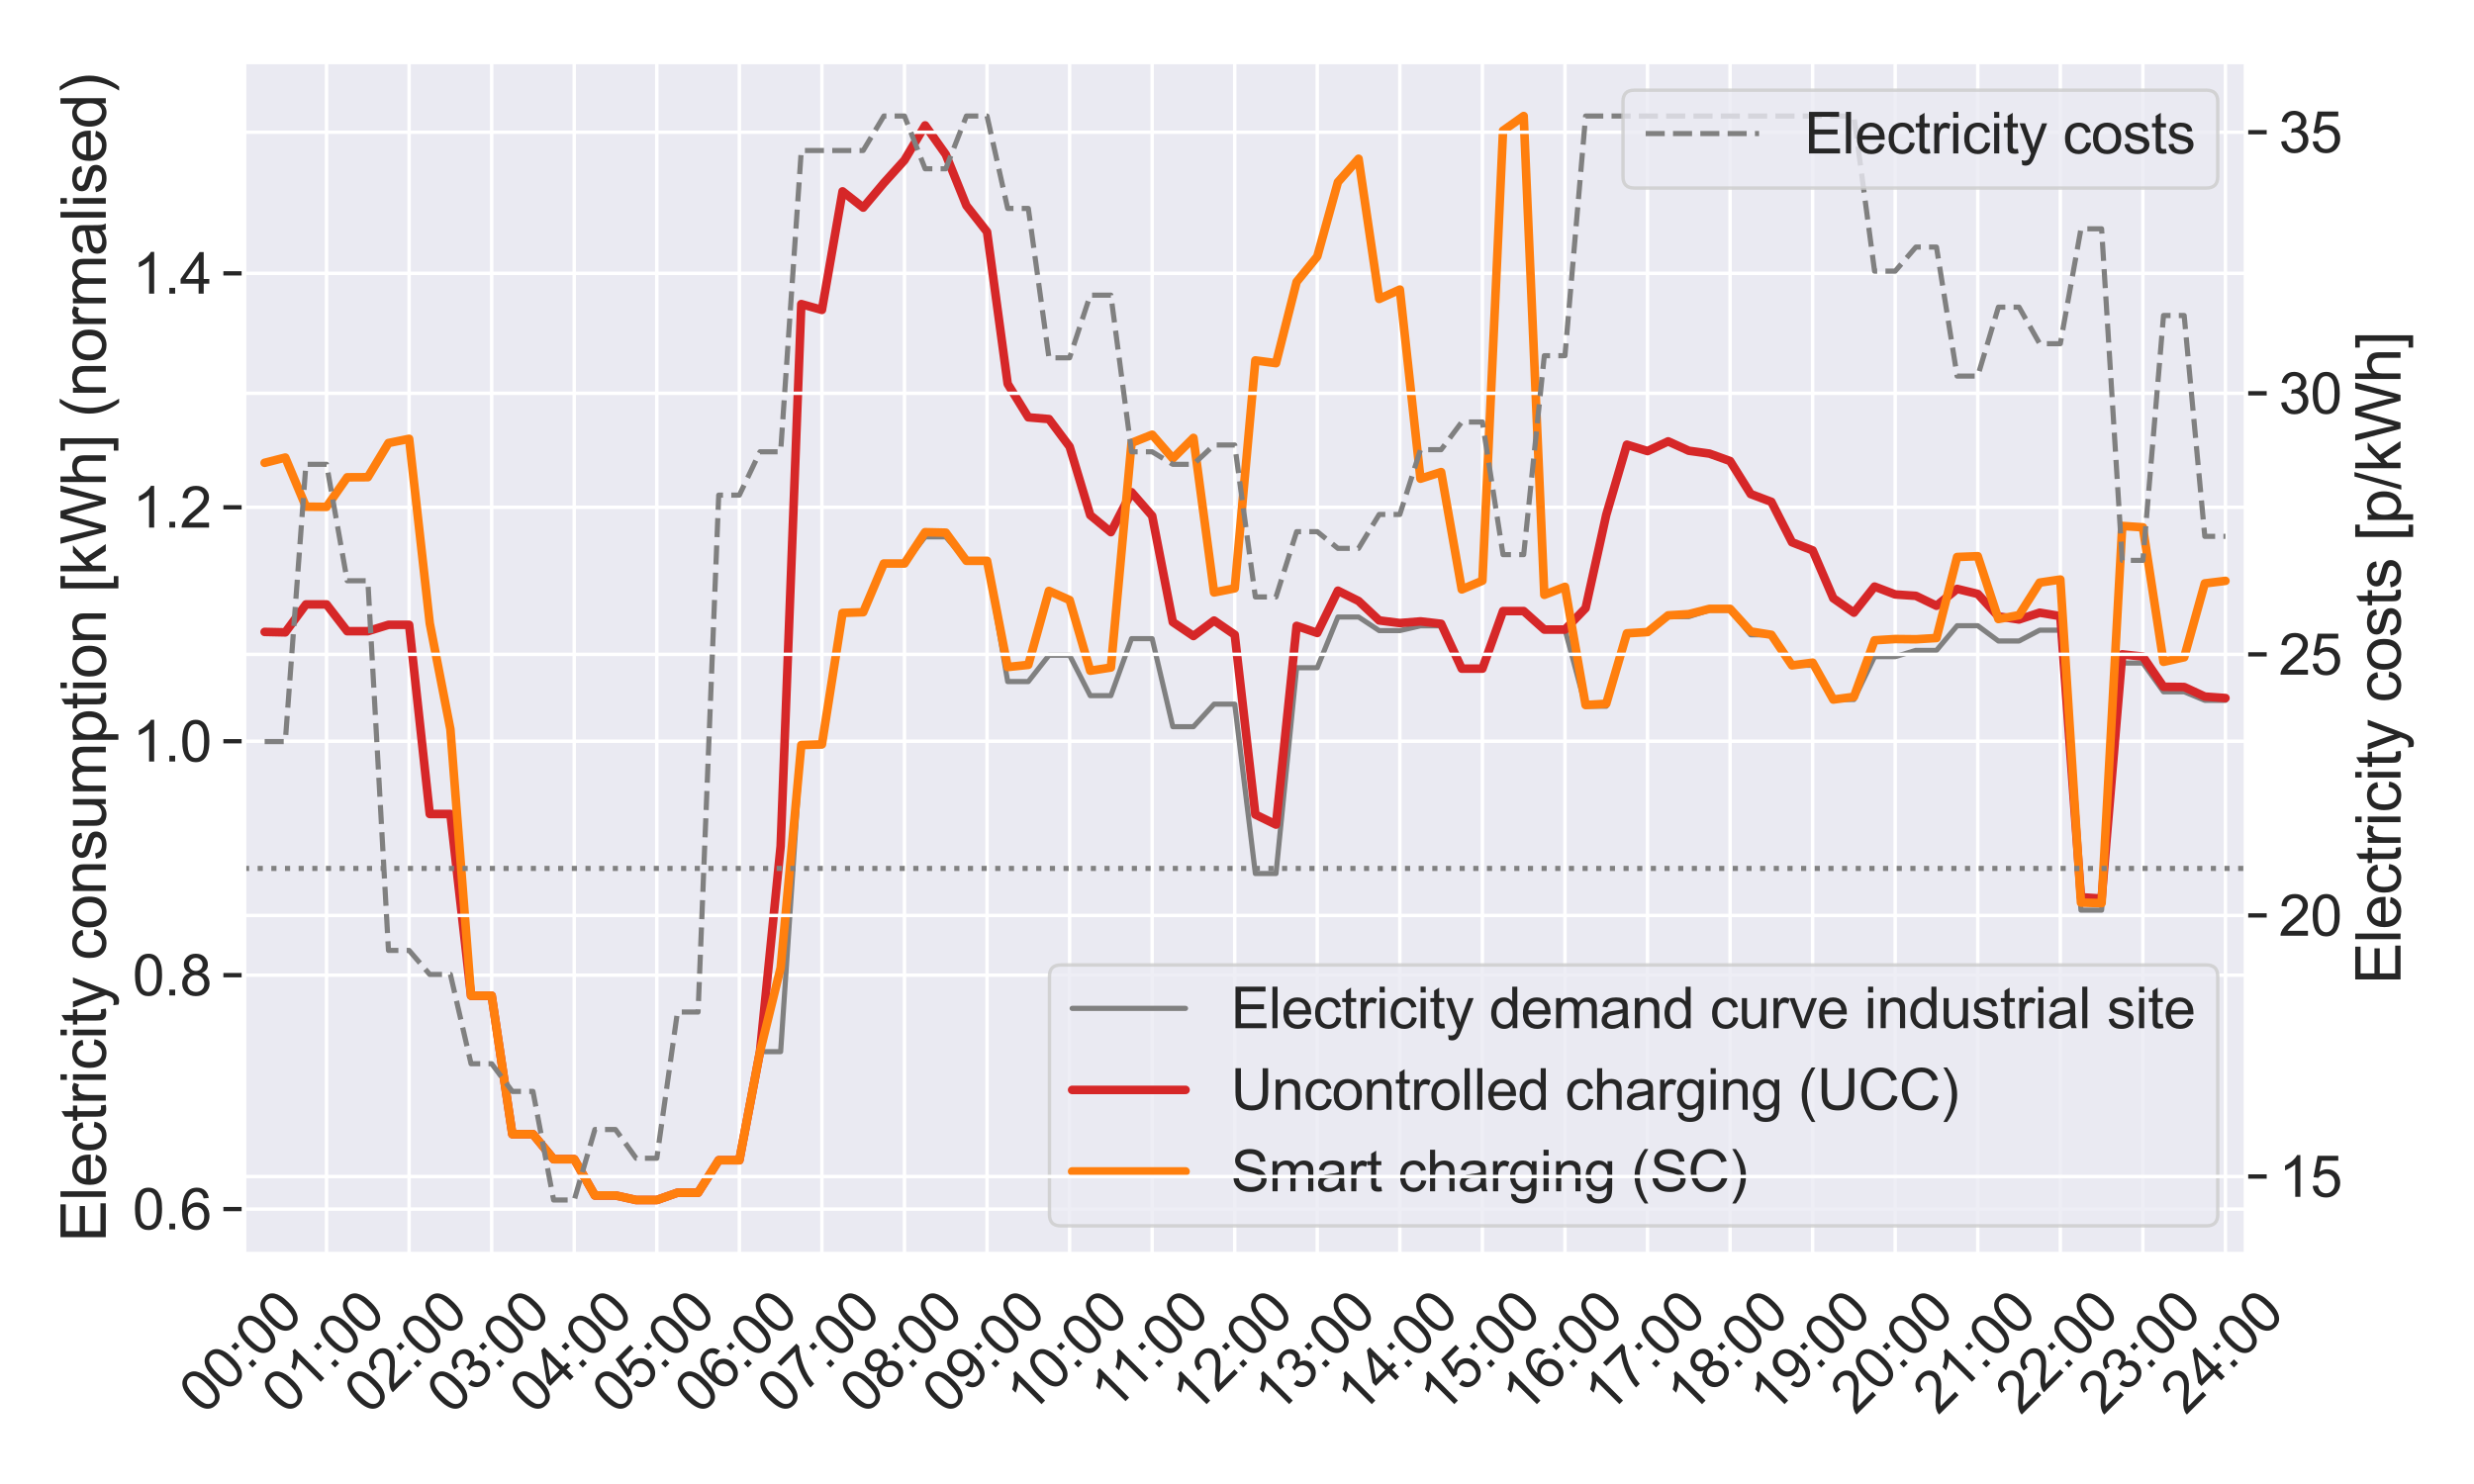 <?xml version="1.0" encoding="utf-8" standalone="no"?>
<!DOCTYPE svg PUBLIC "-//W3C//DTD SVG 1.1//EN"
  "http://www.w3.org/Graphics/SVG/1.1/DTD/svg11.dtd">
<svg xmlns:xlink="http://www.w3.org/1999/xlink" width="720pt" height="432pt" viewBox="0 0 720 432" xmlns="http://www.w3.org/2000/svg" version="1.1">
 <defs>
  <style type="text/css">*{stroke-linejoin: round; stroke-linecap: butt}</style>
 </defs>
 <g id="figure_1">
  <g id="patch_1">
   <path d="M 0 432 
L 720 432 
L 720 0 
L 0 0 
z
" style="fill: #ffffff"/>
  </g>
  <g id="axes_1">
   <g id="patch_2">
    <path d="M 71.01 365.107 
L 653.67 365.107 
L 653.67 18 
L 71.01 18 
z
" style="fill: #eaeaf2"/>
   </g>
   <g id="matplotlib.axis_1">
    <g id="xtick_1">
     <g id="line2d_1">
      <path d="M 71.01 365.107 
L 71.01 18 
" clip-path="url(#pfdeace8de6)" style="fill: none; stroke: #ffffff; stroke-linecap: round"/>
     </g>
     <g id="text_1">
      <!-- 00:00 -->
      <g style="fill: #262626" transform="translate(59.429 412.152) rotate(-45) scale(0.165 -0.165)">
       <defs>
        <path id="ArialMT-30" d="M 266 2259 
Q 266 3072 433 3567 
Q 600 4063 929 4331 
Q 1259 4600 1759 4600 
Q 2128 4600 2406 4451 
Q 2684 4303 2865 4023 
Q 3047 3744 3150 3342 
Q 3253 2941 3253 2259 
Q 3253 1453 3087 958 
Q 2922 463 2592 192 
Q 2263 -78 1759 -78 
Q 1097 -78 719 397 
Q 266 969 266 2259 
z
M 844 2259 
Q 844 1131 1108 757 
Q 1372 384 1759 384 
Q 2147 384 2411 759 
Q 2675 1134 2675 2259 
Q 2675 3391 2411 3762 
Q 2147 4134 1753 4134 
Q 1366 4134 1134 3806 
Q 844 3388 844 2259 
z
" transform="scale(0.016)"/>
        <path id="ArialMT-3a" d="M 578 2678 
L 578 3319 
L 1219 3319 
L 1219 2678 
L 578 2678 
z
M 578 0 
L 578 641 
L 1219 641 
L 1219 0 
L 578 0 
z
" transform="scale(0.016)"/>
       </defs>
       <use xlink:href="#ArialMT-30"/>
       <use xlink:href="#ArialMT-30" x="55.615"/>
       <use xlink:href="#ArialMT-3a" x="111.23"/>
       <use xlink:href="#ArialMT-30" x="139.014"/>
       <use xlink:href="#ArialMT-30" x="194.629"/>
      </g>
     </g>
    </g>
    <g id="xtick_2">
     <g id="line2d_2">
      <path d="M 95.037 365.107 
L 95.037 18 
" clip-path="url(#pfdeace8de6)" style="fill: none; stroke: #ffffff; stroke-linecap: round"/>
     </g>
     <g id="text_2">
      <!-- 01:00 -->
      <g style="fill: #262626" transform="translate(83.457 412.152) rotate(-45) scale(0.165 -0.165)">
       <defs>
        <path id="ArialMT-31" d="M 2384 0 
L 1822 0 
L 1822 3584 
Q 1619 3391 1289 3197 
Q 959 3003 697 2906 
L 697 3450 
Q 1169 3672 1522 3987 
Q 1875 4303 2022 4600 
L 2384 4600 
L 2384 0 
z
" transform="scale(0.016)"/>
       </defs>
       <use xlink:href="#ArialMT-30"/>
       <use xlink:href="#ArialMT-31" x="55.615"/>
       <use xlink:href="#ArialMT-3a" x="111.23"/>
       <use xlink:href="#ArialMT-30" x="139.014"/>
       <use xlink:href="#ArialMT-30" x="194.629"/>
      </g>
     </g>
    </g>
    <g id="xtick_3">
     <g id="line2d_3">
      <path d="M 119.064 365.107 
L 119.064 18 
" clip-path="url(#pfdeace8de6)" style="fill: none; stroke: #ffffff; stroke-linecap: round"/>
     </g>
     <g id="text_3">
      <!-- 02:00 -->
      <g style="fill: #262626" transform="translate(107.484 412.152) rotate(-45) scale(0.165 -0.165)">
       <defs>
        <path id="ArialMT-32" d="M 3222 541 
L 3222 0 
L 194 0 
Q 188 203 259 391 
Q 375 700 629 1000 
Q 884 1300 1366 1694 
Q 2113 2306 2375 2664 
Q 2638 3022 2638 3341 
Q 2638 3675 2398 3904 
Q 2159 4134 1775 4134 
Q 1369 4134 1125 3890 
Q 881 3647 878 3216 
L 300 3275 
Q 359 3922 746 4261 
Q 1134 4600 1788 4600 
Q 2447 4600 2831 4234 
Q 3216 3869 3216 3328 
Q 3216 3053 3103 2787 
Q 2991 2522 2730 2228 
Q 2469 1934 1863 1422 
Q 1356 997 1212 845 
Q 1069 694 975 541 
L 3222 541 
z
" transform="scale(0.016)"/>
       </defs>
       <use xlink:href="#ArialMT-30"/>
       <use xlink:href="#ArialMT-32" x="55.615"/>
       <use xlink:href="#ArialMT-3a" x="111.23"/>
       <use xlink:href="#ArialMT-30" x="139.014"/>
       <use xlink:href="#ArialMT-30" x="194.629"/>
      </g>
     </g>
    </g>
    <g id="xtick_4">
     <g id="line2d_4">
      <path d="M 143.092 365.107 
L 143.092 18 
" clip-path="url(#pfdeace8de6)" style="fill: none; stroke: #ffffff; stroke-linecap: round"/>
     </g>
     <g id="text_4">
      <!-- 03:00 -->
      <g style="fill: #262626" transform="translate(131.511 412.152) rotate(-45) scale(0.165 -0.165)">
       <defs>
        <path id="ArialMT-33" d="M 269 1209 
L 831 1284 
Q 928 806 1161 595 
Q 1394 384 1728 384 
Q 2125 384 2398 659 
Q 2672 934 2672 1341 
Q 2672 1728 2419 1979 
Q 2166 2231 1775 2231 
Q 1616 2231 1378 2169 
L 1441 2663 
Q 1497 2656 1531 2656 
Q 1891 2656 2178 2843 
Q 2466 3031 2466 3422 
Q 2466 3731 2256 3934 
Q 2047 4138 1716 4138 
Q 1388 4138 1169 3931 
Q 950 3725 888 3313 
L 325 3413 
Q 428 3978 793 4289 
Q 1159 4600 1703 4600 
Q 2078 4600 2393 4439 
Q 2709 4278 2876 4000 
Q 3044 3722 3044 3409 
Q 3044 3113 2884 2869 
Q 2725 2625 2413 2481 
Q 2819 2388 3044 2092 
Q 3269 1797 3269 1353 
Q 3269 753 2831 336 
Q 2394 -81 1725 -81 
Q 1122 -81 723 278 
Q 325 638 269 1209 
z
" transform="scale(0.016)"/>
       </defs>
       <use xlink:href="#ArialMT-30"/>
       <use xlink:href="#ArialMT-33" x="55.615"/>
       <use xlink:href="#ArialMT-3a" x="111.23"/>
       <use xlink:href="#ArialMT-30" x="139.014"/>
       <use xlink:href="#ArialMT-30" x="194.629"/>
      </g>
     </g>
    </g>
    <g id="xtick_5">
     <g id="line2d_5">
      <path d="M 167.119 365.107 
L 167.119 18 
" clip-path="url(#pfdeace8de6)" style="fill: none; stroke: #ffffff; stroke-linecap: round"/>
     </g>
     <g id="text_5">
      <!-- 04:00 -->
      <g style="fill: #262626" transform="translate(155.538 412.152) rotate(-45) scale(0.165 -0.165)">
       <defs>
        <path id="ArialMT-34" d="M 2069 0 
L 2069 1097 
L 81 1097 
L 81 1613 
L 2172 4581 
L 2631 4581 
L 2631 1613 
L 3250 1613 
L 3250 1097 
L 2631 1097 
L 2631 0 
L 2069 0 
z
M 2069 1613 
L 2069 3678 
L 634 1613 
L 2069 1613 
z
" transform="scale(0.016)"/>
       </defs>
       <use xlink:href="#ArialMT-30"/>
       <use xlink:href="#ArialMT-34" x="55.615"/>
       <use xlink:href="#ArialMT-3a" x="111.23"/>
       <use xlink:href="#ArialMT-30" x="139.014"/>
       <use xlink:href="#ArialMT-30" x="194.629"/>
      </g>
     </g>
    </g>
    <g id="xtick_6">
     <g id="line2d_6">
      <path d="M 191.146 365.107 
L 191.146 18 
" clip-path="url(#pfdeace8de6)" style="fill: none; stroke: #ffffff; stroke-linecap: round"/>
     </g>
     <g id="text_6">
      <!-- 05:00 -->
      <g style="fill: #262626" transform="translate(179.565 412.152) rotate(-45) scale(0.165 -0.165)">
       <defs>
        <path id="ArialMT-35" d="M 266 1200 
L 856 1250 
Q 922 819 1161 601 
Q 1400 384 1738 384 
Q 2144 384 2425 690 
Q 2706 997 2706 1503 
Q 2706 1984 2436 2262 
Q 2166 2541 1728 2541 
Q 1456 2541 1237 2417 
Q 1019 2294 894 2097 
L 366 2166 
L 809 4519 
L 3088 4519 
L 3088 3981 
L 1259 3981 
L 1013 2750 
Q 1425 3038 1878 3038 
Q 2478 3038 2890 2622 
Q 3303 2206 3303 1553 
Q 3303 931 2941 478 
Q 2500 -78 1738 -78 
Q 1113 -78 717 272 
Q 322 622 266 1200 
z
" transform="scale(0.016)"/>
       </defs>
       <use xlink:href="#ArialMT-30"/>
       <use xlink:href="#ArialMT-35" x="55.615"/>
       <use xlink:href="#ArialMT-3a" x="111.23"/>
       <use xlink:href="#ArialMT-30" x="139.014"/>
       <use xlink:href="#ArialMT-30" x="194.629"/>
      </g>
     </g>
    </g>
    <g id="xtick_7">
     <g id="line2d_7">
      <path d="M 215.173 365.107 
L 215.173 18 
" clip-path="url(#pfdeace8de6)" style="fill: none; stroke: #ffffff; stroke-linecap: round"/>
     </g>
     <g id="text_7">
      <!-- 06:00 -->
      <g style="fill: #262626" transform="translate(203.593 412.152) rotate(-45) scale(0.165 -0.165)">
       <defs>
        <path id="ArialMT-36" d="M 3184 3459 
L 2625 3416 
Q 2550 3747 2413 3897 
Q 2184 4138 1850 4138 
Q 1581 4138 1378 3988 
Q 1113 3794 959 3422 
Q 806 3050 800 2363 
Q 1003 2672 1297 2822 
Q 1591 2972 1913 2972 
Q 2475 2972 2870 2558 
Q 3266 2144 3266 1488 
Q 3266 1056 3080 686 
Q 2894 316 2569 119 
Q 2244 -78 1831 -78 
Q 1128 -78 684 439 
Q 241 956 241 2144 
Q 241 3472 731 4075 
Q 1159 4600 1884 4600 
Q 2425 4600 2770 4297 
Q 3116 3994 3184 3459 
z
M 888 1484 
Q 888 1194 1011 928 
Q 1134 663 1356 523 
Q 1578 384 1822 384 
Q 2178 384 2434 671 
Q 2691 959 2691 1453 
Q 2691 1928 2437 2201 
Q 2184 2475 1800 2475 
Q 1419 2475 1153 2201 
Q 888 1928 888 1484 
z
" transform="scale(0.016)"/>
       </defs>
       <use xlink:href="#ArialMT-30"/>
       <use xlink:href="#ArialMT-36" x="55.615"/>
       <use xlink:href="#ArialMT-3a" x="111.23"/>
       <use xlink:href="#ArialMT-30" x="139.014"/>
       <use xlink:href="#ArialMT-30" x="194.629"/>
      </g>
     </g>
    </g>
    <g id="xtick_8">
     <g id="line2d_8">
      <path d="M 239.201 365.107 
L 239.201 18 
" clip-path="url(#pfdeace8de6)" style="fill: none; stroke: #ffffff; stroke-linecap: round"/>
     </g>
     <g id="text_8">
      <!-- 07:00 -->
      <g style="fill: #262626" transform="translate(227.62 412.152) rotate(-45) scale(0.165 -0.165)">
       <defs>
        <path id="ArialMT-37" d="M 303 3981 
L 303 4522 
L 3269 4522 
L 3269 4084 
Q 2831 3619 2401 2847 
Q 1972 2075 1738 1259 
Q 1569 684 1522 0 
L 944 0 
Q 953 541 1156 1306 
Q 1359 2072 1739 2783 
Q 2119 3494 2547 3981 
L 303 3981 
z
" transform="scale(0.016)"/>
       </defs>
       <use xlink:href="#ArialMT-30"/>
       <use xlink:href="#ArialMT-37" x="55.615"/>
       <use xlink:href="#ArialMT-3a" x="111.23"/>
       <use xlink:href="#ArialMT-30" x="139.014"/>
       <use xlink:href="#ArialMT-30" x="194.629"/>
      </g>
     </g>
    </g>
    <g id="xtick_9">
     <g id="line2d_9">
      <path d="M 263.228 365.107 
L 263.228 18 
" clip-path="url(#pfdeace8de6)" style="fill: none; stroke: #ffffff; stroke-linecap: round"/>
     </g>
     <g id="text_9">
      <!-- 08:00 -->
      <g style="fill: #262626" transform="translate(251.647 412.152) rotate(-45) scale(0.165 -0.165)">
       <defs>
        <path id="ArialMT-38" d="M 1131 2484 
Q 781 2613 612 2850 
Q 444 3088 444 3419 
Q 444 3919 803 4259 
Q 1163 4600 1759 4600 
Q 2359 4600 2725 4251 
Q 3091 3903 3091 3403 
Q 3091 3084 2923 2848 
Q 2756 2613 2416 2484 
Q 2838 2347 3058 2040 
Q 3278 1734 3278 1309 
Q 3278 722 2862 322 
Q 2447 -78 1769 -78 
Q 1091 -78 675 323 
Q 259 725 259 1325 
Q 259 1772 486 2073 
Q 713 2375 1131 2484 
z
M 1019 3438 
Q 1019 3113 1228 2906 
Q 1438 2700 1772 2700 
Q 2097 2700 2305 2904 
Q 2513 3109 2513 3406 
Q 2513 3716 2298 3927 
Q 2084 4138 1766 4138 
Q 1444 4138 1231 3931 
Q 1019 3725 1019 3438 
z
M 838 1322 
Q 838 1081 952 856 
Q 1066 631 1291 507 
Q 1516 384 1775 384 
Q 2178 384 2440 643 
Q 2703 903 2703 1303 
Q 2703 1709 2433 1975 
Q 2163 2241 1756 2241 
Q 1359 2241 1098 1978 
Q 838 1716 838 1322 
z
" transform="scale(0.016)"/>
       </defs>
       <use xlink:href="#ArialMT-30"/>
       <use xlink:href="#ArialMT-38" x="55.615"/>
       <use xlink:href="#ArialMT-3a" x="111.23"/>
       <use xlink:href="#ArialMT-30" x="139.014"/>
       <use xlink:href="#ArialMT-30" x="194.629"/>
      </g>
     </g>
    </g>
    <g id="xtick_10">
     <g id="line2d_10">
      <path d="M 287.255 365.107 
L 287.255 18 
" clip-path="url(#pfdeace8de6)" style="fill: none; stroke: #ffffff; stroke-linecap: round"/>
     </g>
     <g id="text_10">
      <!-- 09:00 -->
      <g style="fill: #262626" transform="translate(275.674 412.152) rotate(-45) scale(0.165 -0.165)">
       <defs>
        <path id="ArialMT-39" d="M 350 1059 
L 891 1109 
Q 959 728 1153 556 
Q 1347 384 1650 384 
Q 1909 384 2104 503 
Q 2300 622 2425 820 
Q 2550 1019 2634 1356 
Q 2719 1694 2719 2044 
Q 2719 2081 2716 2156 
Q 2547 1888 2255 1720 
Q 1963 1553 1622 1553 
Q 1053 1553 659 1965 
Q 266 2378 266 3053 
Q 266 3750 677 4175 
Q 1088 4600 1706 4600 
Q 2153 4600 2523 4359 
Q 2894 4119 3086 3673 
Q 3278 3228 3278 2384 
Q 3278 1506 3087 986 
Q 2897 466 2520 194 
Q 2144 -78 1638 -78 
Q 1100 -78 759 220 
Q 419 519 350 1059 
z
M 2653 3081 
Q 2653 3566 2395 3850 
Q 2138 4134 1775 4134 
Q 1400 4134 1122 3828 
Q 844 3522 844 3034 
Q 844 2597 1108 2323 
Q 1372 2050 1759 2050 
Q 2150 2050 2401 2323 
Q 2653 2597 2653 3081 
z
" transform="scale(0.016)"/>
       </defs>
       <use xlink:href="#ArialMT-30"/>
       <use xlink:href="#ArialMT-39" x="55.615"/>
       <use xlink:href="#ArialMT-3a" x="111.23"/>
       <use xlink:href="#ArialMT-30" x="139.014"/>
       <use xlink:href="#ArialMT-30" x="194.629"/>
      </g>
     </g>
    </g>
    <g id="xtick_11">
     <g id="line2d_11">
      <path d="M 311.282 365.107 
L 311.282 18 
" clip-path="url(#pfdeace8de6)" style="fill: none; stroke: #ffffff; stroke-linecap: round"/>
     </g>
     <g id="text_11">
      <!-- 10:00 -->
      <g style="fill: #262626" transform="translate(299.701 412.152) rotate(-45) scale(0.165 -0.165)">
       <use xlink:href="#ArialMT-31"/>
       <use xlink:href="#ArialMT-30" x="55.615"/>
       <use xlink:href="#ArialMT-3a" x="111.23"/>
       <use xlink:href="#ArialMT-30" x="139.014"/>
       <use xlink:href="#ArialMT-30" x="194.629"/>
      </g>
     </g>
    </g>
    <g id="xtick_12">
     <g id="line2d_12">
      <path d="M 335.309 365.107 
L 335.309 18 
" clip-path="url(#pfdeace8de6)" style="fill: none; stroke: #ffffff; stroke-linecap: round"/>
     </g>
     <g id="text_12">
      <!-- 11:00 -->
      <g style="fill: #262626" transform="translate(324.159 411.292) rotate(-45) scale(0.165 -0.165)">
       <use xlink:href="#ArialMT-31"/>
       <use xlink:href="#ArialMT-31" x="48.24"/>
       <use xlink:href="#ArialMT-3a" x="103.855"/>
       <use xlink:href="#ArialMT-30" x="131.639"/>
       <use xlink:href="#ArialMT-30" x="187.254"/>
      </g>
     </g>
    </g>
    <g id="xtick_13">
     <g id="line2d_13">
      <path d="M 359.337 365.107 
L 359.337 18 
" clip-path="url(#pfdeace8de6)" style="fill: none; stroke: #ffffff; stroke-linecap: round"/>
     </g>
     <g id="text_13">
      <!-- 12:00 -->
      <g style="fill: #262626" transform="translate(347.756 412.152) rotate(-45) scale(0.165 -0.165)">
       <use xlink:href="#ArialMT-31"/>
       <use xlink:href="#ArialMT-32" x="55.615"/>
       <use xlink:href="#ArialMT-3a" x="111.23"/>
       <use xlink:href="#ArialMT-30" x="139.014"/>
       <use xlink:href="#ArialMT-30" x="194.629"/>
      </g>
     </g>
    </g>
    <g id="xtick_14">
     <g id="line2d_14">
      <path d="M 383.364 365.107 
L 383.364 18 
" clip-path="url(#pfdeace8de6)" style="fill: none; stroke: #ffffff; stroke-linecap: round"/>
     </g>
     <g id="text_14">
      <!-- 13:00 -->
      <g style="fill: #262626" transform="translate(371.783 412.152) rotate(-45) scale(0.165 -0.165)">
       <use xlink:href="#ArialMT-31"/>
       <use xlink:href="#ArialMT-33" x="55.615"/>
       <use xlink:href="#ArialMT-3a" x="111.23"/>
       <use xlink:href="#ArialMT-30" x="139.014"/>
       <use xlink:href="#ArialMT-30" x="194.629"/>
      </g>
     </g>
    </g>
    <g id="xtick_15">
     <g id="line2d_15">
      <path d="M 407.391 365.107 
L 407.391 18 
" clip-path="url(#pfdeace8de6)" style="fill: none; stroke: #ffffff; stroke-linecap: round"/>
     </g>
     <g id="text_15">
      <!-- 14:00 -->
      <g style="fill: #262626" transform="translate(395.81 412.152) rotate(-45) scale(0.165 -0.165)">
       <use xlink:href="#ArialMT-31"/>
       <use xlink:href="#ArialMT-34" x="55.615"/>
       <use xlink:href="#ArialMT-3a" x="111.23"/>
       <use xlink:href="#ArialMT-30" x="139.014"/>
       <use xlink:href="#ArialMT-30" x="194.629"/>
      </g>
     </g>
    </g>
    <g id="xtick_16">
     <g id="line2d_16">
      <path d="M 431.418 365.107 
L 431.418 18 
" clip-path="url(#pfdeace8de6)" style="fill: none; stroke: #ffffff; stroke-linecap: round"/>
     </g>
     <g id="text_16">
      <!-- 15:00 -->
      <g style="fill: #262626" transform="translate(419.838 412.152) rotate(-45) scale(0.165 -0.165)">
       <use xlink:href="#ArialMT-31"/>
       <use xlink:href="#ArialMT-35" x="55.615"/>
       <use xlink:href="#ArialMT-3a" x="111.23"/>
       <use xlink:href="#ArialMT-30" x="139.014"/>
       <use xlink:href="#ArialMT-30" x="194.629"/>
      </g>
     </g>
    </g>
    <g id="xtick_17">
     <g id="line2d_17">
      <path d="M 455.445 365.107 
L 455.445 18 
" clip-path="url(#pfdeace8de6)" style="fill: none; stroke: #ffffff; stroke-linecap: round"/>
     </g>
     <g id="text_17">
      <!-- 16:00 -->
      <g style="fill: #262626" transform="translate(443.865 412.152) rotate(-45) scale(0.165 -0.165)">
       <use xlink:href="#ArialMT-31"/>
       <use xlink:href="#ArialMT-36" x="55.615"/>
       <use xlink:href="#ArialMT-3a" x="111.23"/>
       <use xlink:href="#ArialMT-30" x="139.014"/>
       <use xlink:href="#ArialMT-30" x="194.629"/>
      </g>
     </g>
    </g>
    <g id="xtick_18">
     <g id="line2d_18">
      <path d="M 479.473 365.107 
L 479.473 18 
" clip-path="url(#pfdeace8de6)" style="fill: none; stroke: #ffffff; stroke-linecap: round"/>
     </g>
     <g id="text_18">
      <!-- 17:00 -->
      <g style="fill: #262626" transform="translate(467.892 412.152) rotate(-45) scale(0.165 -0.165)">
       <use xlink:href="#ArialMT-31"/>
       <use xlink:href="#ArialMT-37" x="55.615"/>
       <use xlink:href="#ArialMT-3a" x="111.23"/>
       <use xlink:href="#ArialMT-30" x="139.014"/>
       <use xlink:href="#ArialMT-30" x="194.629"/>
      </g>
     </g>
    </g>
    <g id="xtick_19">
     <g id="line2d_19">
      <path d="M 503.5 365.107 
L 503.5 18 
" clip-path="url(#pfdeace8de6)" style="fill: none; stroke: #ffffff; stroke-linecap: round"/>
     </g>
     <g id="text_19">
      <!-- 18:00 -->
      <g style="fill: #262626" transform="translate(491.919 412.152) rotate(-45) scale(0.165 -0.165)">
       <use xlink:href="#ArialMT-31"/>
       <use xlink:href="#ArialMT-38" x="55.615"/>
       <use xlink:href="#ArialMT-3a" x="111.23"/>
       <use xlink:href="#ArialMT-30" x="139.014"/>
       <use xlink:href="#ArialMT-30" x="194.629"/>
      </g>
     </g>
    </g>
    <g id="xtick_20">
     <g id="line2d_20">
      <path d="M 527.527 365.107 
L 527.527 18 
" clip-path="url(#pfdeace8de6)" style="fill: none; stroke: #ffffff; stroke-linecap: round"/>
     </g>
     <g id="text_20">
      <!-- 19:00 -->
      <g style="fill: #262626" transform="translate(515.946 412.152) rotate(-45) scale(0.165 -0.165)">
       <use xlink:href="#ArialMT-31"/>
       <use xlink:href="#ArialMT-39" x="55.615"/>
       <use xlink:href="#ArialMT-3a" x="111.23"/>
       <use xlink:href="#ArialMT-30" x="139.014"/>
       <use xlink:href="#ArialMT-30" x="194.629"/>
      </g>
     </g>
    </g>
    <g id="xtick_21">
     <g id="line2d_21">
      <path d="M 551.554 365.107 
L 551.554 18 
" clip-path="url(#pfdeace8de6)" style="fill: none; stroke: #ffffff; stroke-linecap: round"/>
     </g>
     <g id="text_21">
      <!-- 20:00 -->
      <g style="fill: #262626" transform="translate(539.974 412.152) rotate(-45) scale(0.165 -0.165)">
       <use xlink:href="#ArialMT-32"/>
       <use xlink:href="#ArialMT-30" x="55.615"/>
       <use xlink:href="#ArialMT-3a" x="111.23"/>
       <use xlink:href="#ArialMT-30" x="139.014"/>
       <use xlink:href="#ArialMT-30" x="194.629"/>
      </g>
     </g>
    </g>
    <g id="xtick_22">
     <g id="line2d_22">
      <path d="M 575.582 365.107 
L 575.582 18 
" clip-path="url(#pfdeace8de6)" style="fill: none; stroke: #ffffff; stroke-linecap: round"/>
     </g>
     <g id="text_22">
      <!-- 21:00 -->
      <g style="fill: #262626" transform="translate(564.001 412.152) rotate(-45) scale(0.165 -0.165)">
       <use xlink:href="#ArialMT-32"/>
       <use xlink:href="#ArialMT-31" x="55.615"/>
       <use xlink:href="#ArialMT-3a" x="111.23"/>
       <use xlink:href="#ArialMT-30" x="139.014"/>
       <use xlink:href="#ArialMT-30" x="194.629"/>
      </g>
     </g>
    </g>
    <g id="xtick_23">
     <g id="line2d_23">
      <path d="M 599.609 365.107 
L 599.609 18 
" clip-path="url(#pfdeace8de6)" style="fill: none; stroke: #ffffff; stroke-linecap: round"/>
     </g>
     <g id="text_23">
      <!-- 22:00 -->
      <g style="fill: #262626" transform="translate(588.028 412.152) rotate(-45) scale(0.165 -0.165)">
       <use xlink:href="#ArialMT-32"/>
       <use xlink:href="#ArialMT-32" x="55.615"/>
       <use xlink:href="#ArialMT-3a" x="111.23"/>
       <use xlink:href="#ArialMT-30" x="139.014"/>
       <use xlink:href="#ArialMT-30" x="194.629"/>
      </g>
     </g>
    </g>
    <g id="xtick_24">
     <g id="line2d_24">
      <path d="M 623.636 365.107 
L 623.636 18 
" clip-path="url(#pfdeace8de6)" style="fill: none; stroke: #ffffff; stroke-linecap: round"/>
     </g>
     <g id="text_24">
      <!-- 23:00 -->
      <g style="fill: #262626" transform="translate(612.055 412.152) rotate(-45) scale(0.165 -0.165)">
       <use xlink:href="#ArialMT-32"/>
       <use xlink:href="#ArialMT-33" x="55.615"/>
       <use xlink:href="#ArialMT-3a" x="111.23"/>
       <use xlink:href="#ArialMT-30" x="139.014"/>
       <use xlink:href="#ArialMT-30" x="194.629"/>
      </g>
     </g>
    </g>
    <g id="xtick_25">
     <g id="line2d_25">
      <path d="M 647.663 365.107 
L 647.663 18 
" clip-path="url(#pfdeace8de6)" style="fill: none; stroke: #ffffff; stroke-linecap: round"/>
     </g>
     <g id="text_25">
      <!-- 24:00 -->
      <g style="fill: #262626" transform="translate(636.083 412.152) rotate(-45) scale(0.165 -0.165)">
       <use xlink:href="#ArialMT-32"/>
       <use xlink:href="#ArialMT-34" x="55.615"/>
       <use xlink:href="#ArialMT-3a" x="111.23"/>
       <use xlink:href="#ArialMT-30" x="139.014"/>
       <use xlink:href="#ArialMT-30" x="194.629"/>
      </g>
     </g>
    </g>
   </g>
   <g id="matplotlib.axis_2">
    <g id="ytick_1">
     <g id="line2d_26">
      <path d="M 71.01 351.971 
L 653.67 351.971 
" clip-path="url(#pfdeace8de6)" style="fill: none; stroke: #ffffff; stroke-linecap: round"/>
     </g>
     <g id="line2d_27">
      <defs>
       <path id="m230b89c328" d="M 0 0 
L -6 0 
" style="stroke: #262626; stroke-width: 1.25"/>
      </defs>
      <g>
       <use xlink:href="#m230b89c328" x="71.01" y="351.971" style="fill: #262626; stroke: #262626; stroke-width: 1.25"/>
      </g>
     </g>
     <g id="text_26">
      <!-- 0.6 -->
      <g style="fill: #262626" transform="translate(38.575 357.876) scale(0.165 -0.165)">
       <defs>
        <path id="ArialMT-2e" d="M 581 0 
L 581 641 
L 1222 641 
L 1222 0 
L 581 0 
z
" transform="scale(0.016)"/>
       </defs>
       <use xlink:href="#ArialMT-30"/>
       <use xlink:href="#ArialMT-2e" x="55.615"/>
       <use xlink:href="#ArialMT-36" x="83.398"/>
      </g>
     </g>
    </g>
    <g id="ytick_2">
     <g id="line2d_28">
      <path d="M 71.01 283.871 
L 653.67 283.871 
" clip-path="url(#pfdeace8de6)" style="fill: none; stroke: #ffffff; stroke-linecap: round"/>
     </g>
     <g id="line2d_29">
      <g>
       <use xlink:href="#m230b89c328" x="71.01" y="283.871" style="fill: #262626; stroke: #262626; stroke-width: 1.25"/>
      </g>
     </g>
     <g id="text_27">
      <!-- 0.8 -->
      <g style="fill: #262626" transform="translate(38.575 289.777) scale(0.165 -0.165)">
       <use xlink:href="#ArialMT-30"/>
       <use xlink:href="#ArialMT-2e" x="55.615"/>
       <use xlink:href="#ArialMT-38" x="83.398"/>
      </g>
     </g>
    </g>
    <g id="ytick_3">
     <g id="line2d_30">
      <path d="M 71.01 215.772 
L 653.67 215.772 
" clip-path="url(#pfdeace8de6)" style="fill: none; stroke: #ffffff; stroke-linecap: round"/>
     </g>
     <g id="line2d_31">
      <g>
       <use xlink:href="#m230b89c328" x="71.01" y="215.772" style="fill: #262626; stroke: #262626; stroke-width: 1.25"/>
      </g>
     </g>
     <g id="text_28">
      <!-- 1.0 -->
      <g style="fill: #262626" transform="translate(38.575 221.677) scale(0.165 -0.165)">
       <use xlink:href="#ArialMT-31"/>
       <use xlink:href="#ArialMT-2e" x="55.615"/>
       <use xlink:href="#ArialMT-30" x="83.398"/>
      </g>
     </g>
    </g>
    <g id="ytick_4">
     <g id="line2d_32">
      <path d="M 71.01 147.672 
L 653.67 147.672 
" clip-path="url(#pfdeace8de6)" style="fill: none; stroke: #ffffff; stroke-linecap: round"/>
     </g>
     <g id="line2d_33">
      <g>
       <use xlink:href="#m230b89c328" x="71.01" y="147.672" style="fill: #262626; stroke: #262626; stroke-width: 1.25"/>
      </g>
     </g>
     <g id="text_29">
      <!-- 1.2 -->
      <g style="fill: #262626" transform="translate(38.575 153.578) scale(0.165 -0.165)">
       <use xlink:href="#ArialMT-31"/>
       <use xlink:href="#ArialMT-2e" x="55.615"/>
       <use xlink:href="#ArialMT-32" x="83.398"/>
      </g>
     </g>
    </g>
    <g id="ytick_5">
     <g id="line2d_34">
      <path d="M 71.01 79.573 
L 653.67 79.573 
" clip-path="url(#pfdeace8de6)" style="fill: none; stroke: #ffffff; stroke-linecap: round"/>
     </g>
     <g id="line2d_35">
      <g>
       <use xlink:href="#m230b89c328" x="71.01" y="79.573" style="fill: #262626; stroke: #262626; stroke-width: 1.25"/>
      </g>
     </g>
     <g id="text_30">
      <!-- 1.4 -->
      <g style="fill: #262626" transform="translate(38.575 85.478) scale(0.165 -0.165)">
       <use xlink:href="#ArialMT-31"/>
       <use xlink:href="#ArialMT-2e" x="55.615"/>
       <use xlink:href="#ArialMT-34" x="83.398"/>
      </g>
     </g>
    </g>
    <g id="text_31">
     <!-- Electricity consumption [kWh] (normalised) -->
     <g style="fill: #262626" transform="translate(30.787 361.596) rotate(-90) scale(0.18 -0.18)">
      <defs>
       <path id="ArialMT-45" d="M 506 0 
L 506 4581 
L 3819 4581 
L 3819 4041 
L 1113 4041 
L 1113 2638 
L 3647 2638 
L 3647 2100 
L 1113 2100 
L 1113 541 
L 3925 541 
L 3925 0 
L 506 0 
z
" transform="scale(0.016)"/>
       <path id="ArialMT-6c" d="M 409 0 
L 409 4581 
L 972 4581 
L 972 0 
L 409 0 
z
" transform="scale(0.016)"/>
       <path id="ArialMT-65" d="M 2694 1069 
L 3275 997 
Q 3138 488 2766 206 
Q 2394 -75 1816 -75 
Q 1088 -75 661 373 
Q 234 822 234 1631 
Q 234 2469 665 2931 
Q 1097 3394 1784 3394 
Q 2450 3394 2872 2941 
Q 3294 2488 3294 1666 
Q 3294 1616 3291 1516 
L 816 1516 
Q 847 969 1125 678 
Q 1403 388 1819 388 
Q 2128 388 2347 550 
Q 2566 713 2694 1069 
z
M 847 1978 
L 2700 1978 
Q 2663 2397 2488 2606 
Q 2219 2931 1791 2931 
Q 1403 2931 1139 2672 
Q 875 2413 847 1978 
z
" transform="scale(0.016)"/>
       <path id="ArialMT-63" d="M 2588 1216 
L 3141 1144 
Q 3050 572 2676 248 
Q 2303 -75 1759 -75 
Q 1078 -75 664 370 
Q 250 816 250 1647 
Q 250 2184 428 2587 
Q 606 2991 970 3192 
Q 1334 3394 1763 3394 
Q 2303 3394 2647 3120 
Q 2991 2847 3088 2344 
L 2541 2259 
Q 2463 2594 2264 2762 
Q 2066 2931 1784 2931 
Q 1359 2931 1093 2626 
Q 828 2322 828 1663 
Q 828 994 1084 691 
Q 1341 388 1753 388 
Q 2084 388 2306 591 
Q 2528 794 2588 1216 
z
" transform="scale(0.016)"/>
       <path id="ArialMT-74" d="M 1650 503 
L 1731 6 
Q 1494 -44 1306 -44 
Q 1000 -44 831 53 
Q 663 150 594 308 
Q 525 466 525 972 
L 525 2881 
L 113 2881 
L 113 3319 
L 525 3319 
L 525 4141 
L 1084 4478 
L 1084 3319 
L 1650 3319 
L 1650 2881 
L 1084 2881 
L 1084 941 
Q 1084 700 1114 631 
Q 1144 563 1211 522 
Q 1278 481 1403 481 
Q 1497 481 1650 503 
z
" transform="scale(0.016)"/>
       <path id="ArialMT-72" d="M 416 0 
L 416 3319 
L 922 3319 
L 922 2816 
Q 1116 3169 1280 3281 
Q 1444 3394 1641 3394 
Q 1925 3394 2219 3213 
L 2025 2691 
Q 1819 2813 1613 2813 
Q 1428 2813 1281 2702 
Q 1134 2591 1072 2394 
Q 978 2094 978 1738 
L 978 0 
L 416 0 
z
" transform="scale(0.016)"/>
       <path id="ArialMT-69" d="M 425 3934 
L 425 4581 
L 988 4581 
L 988 3934 
L 425 3934 
z
M 425 0 
L 425 3319 
L 988 3319 
L 988 0 
L 425 0 
z
" transform="scale(0.016)"/>
       <path id="ArialMT-79" d="M 397 -1278 
L 334 -750 
Q 519 -800 656 -800 
Q 844 -800 956 -737 
Q 1069 -675 1141 -563 
Q 1194 -478 1313 -144 
Q 1328 -97 1363 -6 
L 103 3319 
L 709 3319 
L 1400 1397 
Q 1534 1031 1641 628 
Q 1738 1016 1872 1384 
L 2581 3319 
L 3144 3319 
L 1881 -56 
Q 1678 -603 1566 -809 
Q 1416 -1088 1222 -1217 
Q 1028 -1347 759 -1347 
Q 597 -1347 397 -1278 
z
" transform="scale(0.016)"/>
       <path id="ArialMT-20" transform="scale(0.016)"/>
       <path id="ArialMT-6f" d="M 213 1659 
Q 213 2581 725 3025 
Q 1153 3394 1769 3394 
Q 2453 3394 2887 2945 
Q 3322 2497 3322 1706 
Q 3322 1066 3130 698 
Q 2938 331 2570 128 
Q 2203 -75 1769 -75 
Q 1072 -75 642 372 
Q 213 819 213 1659 
z
M 791 1659 
Q 791 1022 1069 705 
Q 1347 388 1769 388 
Q 2188 388 2466 706 
Q 2744 1025 2744 1678 
Q 2744 2294 2464 2611 
Q 2184 2928 1769 2928 
Q 1347 2928 1069 2612 
Q 791 2297 791 1659 
z
" transform="scale(0.016)"/>
       <path id="ArialMT-6e" d="M 422 0 
L 422 3319 
L 928 3319 
L 928 2847 
Q 1294 3394 1984 3394 
Q 2284 3394 2536 3286 
Q 2788 3178 2913 3003 
Q 3038 2828 3088 2588 
Q 3119 2431 3119 2041 
L 3119 0 
L 2556 0 
L 2556 2019 
Q 2556 2363 2490 2533 
Q 2425 2703 2258 2804 
Q 2091 2906 1866 2906 
Q 1506 2906 1245 2678 
Q 984 2450 984 1813 
L 984 0 
L 422 0 
z
" transform="scale(0.016)"/>
       <path id="ArialMT-73" d="M 197 991 
L 753 1078 
Q 800 744 1014 566 
Q 1228 388 1613 388 
Q 2000 388 2187 545 
Q 2375 703 2375 916 
Q 2375 1106 2209 1216 
Q 2094 1291 1634 1406 
Q 1016 1563 777 1677 
Q 538 1791 414 1992 
Q 291 2194 291 2438 
Q 291 2659 392 2848 
Q 494 3038 669 3163 
Q 800 3259 1026 3326 
Q 1253 3394 1513 3394 
Q 1903 3394 2198 3281 
Q 2494 3169 2634 2976 
Q 2775 2784 2828 2463 
L 2278 2388 
Q 2241 2644 2061 2787 
Q 1881 2931 1553 2931 
Q 1166 2931 1000 2803 
Q 834 2675 834 2503 
Q 834 2394 903 2306 
Q 972 2216 1119 2156 
Q 1203 2125 1616 2013 
Q 2213 1853 2448 1751 
Q 2684 1650 2818 1456 
Q 2953 1263 2953 975 
Q 2953 694 2789 445 
Q 2625 197 2315 61 
Q 2006 -75 1616 -75 
Q 969 -75 630 194 
Q 291 463 197 991 
z
" transform="scale(0.016)"/>
       <path id="ArialMT-75" d="M 2597 0 
L 2597 488 
Q 2209 -75 1544 -75 
Q 1250 -75 995 37 
Q 741 150 617 320 
Q 494 491 444 738 
Q 409 903 409 1263 
L 409 3319 
L 972 3319 
L 972 1478 
Q 972 1038 1006 884 
Q 1059 663 1231 536 
Q 1403 409 1656 409 
Q 1909 409 2131 539 
Q 2353 669 2445 892 
Q 2538 1116 2538 1541 
L 2538 3319 
L 3100 3319 
L 3100 0 
L 2597 0 
z
" transform="scale(0.016)"/>
       <path id="ArialMT-6d" d="M 422 0 
L 422 3319 
L 925 3319 
L 925 2853 
Q 1081 3097 1340 3245 
Q 1600 3394 1931 3394 
Q 2300 3394 2536 3241 
Q 2772 3088 2869 2813 
Q 3263 3394 3894 3394 
Q 4388 3394 4653 3120 
Q 4919 2847 4919 2278 
L 4919 0 
L 4359 0 
L 4359 2091 
Q 4359 2428 4304 2576 
Q 4250 2725 4106 2815 
Q 3963 2906 3769 2906 
Q 3419 2906 3187 2673 
Q 2956 2441 2956 1928 
L 2956 0 
L 2394 0 
L 2394 2156 
Q 2394 2531 2256 2718 
Q 2119 2906 1806 2906 
Q 1569 2906 1367 2781 
Q 1166 2656 1075 2415 
Q 984 2175 984 1722 
L 984 0 
L 422 0 
z
" transform="scale(0.016)"/>
       <path id="ArialMT-70" d="M 422 -1272 
L 422 3319 
L 934 3319 
L 934 2888 
Q 1116 3141 1344 3267 
Q 1572 3394 1897 3394 
Q 2322 3394 2647 3175 
Q 2972 2956 3137 2557 
Q 3303 2159 3303 1684 
Q 3303 1175 3120 767 
Q 2938 359 2589 142 
Q 2241 -75 1856 -75 
Q 1575 -75 1351 44 
Q 1128 163 984 344 
L 984 -1272 
L 422 -1272 
z
M 931 1641 
Q 931 1000 1190 694 
Q 1450 388 1819 388 
Q 2194 388 2461 705 
Q 2728 1022 2728 1688 
Q 2728 2322 2467 2637 
Q 2206 2953 1844 2953 
Q 1484 2953 1207 2617 
Q 931 2281 931 1641 
z
" transform="scale(0.016)"/>
       <path id="ArialMT-5b" d="M 434 -1272 
L 434 4581 
L 1675 4581 
L 1675 4116 
L 997 4116 
L 997 -806 
L 1675 -806 
L 1675 -1272 
L 434 -1272 
z
" transform="scale(0.016)"/>
       <path id="ArialMT-6b" d="M 425 0 
L 425 4581 
L 988 4581 
L 988 1969 
L 2319 3319 
L 3047 3319 
L 1778 2088 
L 3175 0 
L 2481 0 
L 1384 1697 
L 988 1316 
L 988 0 
L 425 0 
z
" transform="scale(0.016)"/>
       <path id="ArialMT-57" d="M 1294 0 
L 78 4581 
L 700 4581 
L 1397 1578 
Q 1509 1106 1591 641 
Q 1766 1375 1797 1488 
L 2669 4581 
L 3400 4581 
L 4056 2263 
Q 4303 1400 4413 641 
Q 4500 1075 4641 1638 
L 5359 4581 
L 5969 4581 
L 4713 0 
L 4128 0 
L 3163 3491 
Q 3041 3928 3019 4028 
Q 2947 3713 2884 3491 
L 1913 0 
L 1294 0 
z
" transform="scale(0.016)"/>
       <path id="ArialMT-68" d="M 422 0 
L 422 4581 
L 984 4581 
L 984 2938 
Q 1378 3394 1978 3394 
Q 2347 3394 2619 3248 
Q 2891 3103 3008 2847 
Q 3125 2591 3125 2103 
L 3125 0 
L 2563 0 
L 2563 2103 
Q 2563 2525 2380 2717 
Q 2197 2909 1863 2909 
Q 1613 2909 1392 2779 
Q 1172 2650 1078 2428 
Q 984 2206 984 1816 
L 984 0 
L 422 0 
z
" transform="scale(0.016)"/>
       <path id="ArialMT-5d" d="M 1363 -1272 
L 122 -1272 
L 122 -806 
L 800 -806 
L 800 4116 
L 122 4116 
L 122 4581 
L 1363 4581 
L 1363 -1272 
z
" transform="scale(0.016)"/>
       <path id="ArialMT-28" d="M 1497 -1347 
Q 1031 -759 709 28 
Q 388 816 388 1659 
Q 388 2403 628 3084 
Q 909 3875 1497 4659 
L 1900 4659 
Q 1522 4009 1400 3731 
Q 1209 3300 1100 2831 
Q 966 2247 966 1656 
Q 966 153 1900 -1347 
L 1497 -1347 
z
" transform="scale(0.016)"/>
       <path id="ArialMT-61" d="M 2588 409 
Q 2275 144 1986 34 
Q 1697 -75 1366 -75 
Q 819 -75 525 192 
Q 231 459 231 875 
Q 231 1119 342 1320 
Q 453 1522 633 1644 
Q 813 1766 1038 1828 
Q 1203 1872 1538 1913 
Q 2219 1994 2541 2106 
Q 2544 2222 2544 2253 
Q 2544 2597 2384 2738 
Q 2169 2928 1744 2928 
Q 1347 2928 1158 2789 
Q 969 2650 878 2297 
L 328 2372 
Q 403 2725 575 2942 
Q 747 3159 1072 3276 
Q 1397 3394 1825 3394 
Q 2250 3394 2515 3294 
Q 2781 3194 2906 3042 
Q 3031 2891 3081 2659 
Q 3109 2516 3109 2141 
L 3109 1391 
Q 3109 606 3145 398 
Q 3181 191 3288 0 
L 2700 0 
Q 2613 175 2588 409 
z
M 2541 1666 
Q 2234 1541 1622 1453 
Q 1275 1403 1131 1340 
Q 988 1278 909 1158 
Q 831 1038 831 891 
Q 831 666 1001 516 
Q 1172 366 1500 366 
Q 1825 366 2078 508 
Q 2331 650 2450 897 
Q 2541 1088 2541 1459 
L 2541 1666 
z
" transform="scale(0.016)"/>
       <path id="ArialMT-64" d="M 2575 0 
L 2575 419 
Q 2259 -75 1647 -75 
Q 1250 -75 917 144 
Q 584 363 401 755 
Q 219 1147 219 1656 
Q 219 2153 384 2558 
Q 550 2963 881 3178 
Q 1213 3394 1622 3394 
Q 1922 3394 2156 3267 
Q 2391 3141 2538 2938 
L 2538 4581 
L 3097 4581 
L 3097 0 
L 2575 0 
z
M 797 1656 
Q 797 1019 1065 703 
Q 1334 388 1700 388 
Q 2069 388 2326 689 
Q 2584 991 2584 1609 
Q 2584 2291 2321 2609 
Q 2059 2928 1675 2928 
Q 1300 2928 1048 2622 
Q 797 2316 797 1656 
z
" transform="scale(0.016)"/>
       <path id="ArialMT-29" d="M 791 -1347 
L 388 -1347 
Q 1322 153 1322 1656 
Q 1322 2244 1188 2822 
Q 1081 3291 891 3722 
Q 769 4003 388 4659 
L 791 4659 
Q 1378 3875 1659 3084 
Q 1900 2403 1900 1659 
Q 1900 816 1576 28 
Q 1253 -759 791 -1347 
z
" transform="scale(0.016)"/>
      </defs>
      <use xlink:href="#ArialMT-45"/>
      <use xlink:href="#ArialMT-6c" x="66.699"/>
      <use xlink:href="#ArialMT-65" x="88.916"/>
      <use xlink:href="#ArialMT-63" x="144.531"/>
      <use xlink:href="#ArialMT-74" x="194.531"/>
      <use xlink:href="#ArialMT-72" x="222.314"/>
      <use xlink:href="#ArialMT-69" x="255.615"/>
      <use xlink:href="#ArialMT-63" x="277.832"/>
      <use xlink:href="#ArialMT-69" x="327.832"/>
      <use xlink:href="#ArialMT-74" x="350.049"/>
      <use xlink:href="#ArialMT-79" x="377.832"/>
      <use xlink:href="#ArialMT-20" x="427.832"/>
      <use xlink:href="#ArialMT-63" x="455.615"/>
      <use xlink:href="#ArialMT-6f" x="505.615"/>
      <use xlink:href="#ArialMT-6e" x="561.23"/>
      <use xlink:href="#ArialMT-73" x="616.846"/>
      <use xlink:href="#ArialMT-75" x="666.846"/>
      <use xlink:href="#ArialMT-6d" x="722.461"/>
      <use xlink:href="#ArialMT-70" x="805.762"/>
      <use xlink:href="#ArialMT-74" x="861.377"/>
      <use xlink:href="#ArialMT-69" x="889.16"/>
      <use xlink:href="#ArialMT-6f" x="911.377"/>
      <use xlink:href="#ArialMT-6e" x="966.992"/>
      <use xlink:href="#ArialMT-20" x="1022.607"/>
      <use xlink:href="#ArialMT-5b" x="1050.391"/>
      <use xlink:href="#ArialMT-6b" x="1078.174"/>
      <use xlink:href="#ArialMT-57" x="1128.174"/>
      <use xlink:href="#ArialMT-68" x="1222.559"/>
      <use xlink:href="#ArialMT-5d" x="1278.174"/>
      <use xlink:href="#ArialMT-20" x="1305.957"/>
      <use xlink:href="#ArialMT-28" x="1333.74"/>
      <use xlink:href="#ArialMT-6e" x="1367.041"/>
      <use xlink:href="#ArialMT-6f" x="1422.656"/>
      <use xlink:href="#ArialMT-72" x="1478.271"/>
      <use xlink:href="#ArialMT-6d" x="1511.572"/>
      <use xlink:href="#ArialMT-61" x="1594.873"/>
      <use xlink:href="#ArialMT-6c" x="1650.488"/>
      <use xlink:href="#ArialMT-69" x="1672.705"/>
      <use xlink:href="#ArialMT-73" x="1694.922"/>
      <use xlink:href="#ArialMT-65" x="1744.922"/>
      <use xlink:href="#ArialMT-64" x="1800.537"/>
      <use xlink:href="#ArialMT-29" x="1856.152"/>
     </g>
    </g>
   </g>
   <g id="PolyCollection_1"/>
   <g id="PolyCollection_2"/>
   <g id="PolyCollection_3"/>
   <g id="line2d_36">
    <path d="M 77.017 184.085 
L 83.024 184.085 
L 89.03 175.951 
L 95.037 175.951 
L 101.044 183.746 
L 107.051 183.746 
L 113.058 181.888 
L 119.064 181.888 
L 125.071 236.957 
L 131.078 236.957 
L 137.085 289.861 
L 143.092 289.861 
L 149.098 330.166 
L 155.105 330.166 
L 161.112 337.448 
L 167.119 337.448 
L 173.126 347.998 
L 179.132 347.998 
L 185.139 349.329 
L 191.146 349.329 
L 197.153 347.206 
L 203.16 347.206 
L 209.166 337.747 
L 215.173 337.747 
L 221.18 306.136 
L 227.187 306.136 
L 233.194 217.121 
L 239.201 217.121 
L 245.207 178.421 
L 251.214 178.421 
L 257.221 164.043 
L 263.228 164.043 
L 269.235 156.288 
L 275.241 156.288 
L 281.248 163.251 
L 287.255 163.251 
L 293.262 198.403 
L 299.269 198.403 
L 305.275 190.755 
L 311.282 190.755 
L 317.289 202.51 
L 323.296 202.51 
L 329.303 185.916 
L 335.309 185.916 
L 341.316 211.543 
L 347.323 211.543 
L 353.33 204.979 
L 359.337 204.979 
L 365.343 254.29 
L 371.35 254.29 
L 377.357 194.376 
L 383.364 194.376 
L 389.371 179.612 
L 395.377 179.612 
L 401.384 183.573 
L 407.391 183.573 
L 413.398 182.188 
L 419.405 182.188 
L 425.411 195.015 
L 431.418 195.015 
L 437.425 177.888 
L 443.432 177.888 
L 449.439 183.273 
L 455.445 183.273 
L 461.452 205.598 
L 467.459 205.598 
L 473.466 184.365 
L 479.473 184.365 
L 485.479 179.506 
L 491.486 179.506 
L 497.493 177.608 
L 503.5 177.608 
L 509.507 184.791 
L 515.514 184.791 
L 521.52 193.697 
L 527.527 193.697 
L 533.534 203.642 
L 539.541 203.642 
L 545.548 191.154 
L 551.554 191.154 
L 557.561 189.324 
L 563.568 189.324 
L 569.575 182.148 
L 575.582 182.148 
L 581.588 186.595 
L 587.595 186.595 
L 593.602 183.446 
L 599.609 183.446 
L 605.616 264.947 
L 611.622 264.947 
L 617.629 193.011 
L 623.636 193.011 
L 629.643 201.385 
L 635.65 201.385 
L 641.656 203.874 
L 647.663 203.874 
" clip-path="url(#pfdeace8de6)" style="fill: none; stroke: #808080; stroke-width: 1.5; stroke-linecap: round"/>
   </g>
   <g id="line2d_37">
    <path d="M 77.017 183.952 
L 83.024 184.085 
L 89.03 175.951 
L 95.037 175.951 
L 101.044 183.746 
L 107.051 183.746 
L 113.058 181.888 
L 119.064 181.888 
L 125.071 236.957 
L 131.078 236.957 
L 137.085 289.861 
L 143.092 289.861 
L 149.098 330.166 
L 155.105 330.166 
L 161.112 337.448 
L 167.119 337.448 
L 173.126 347.998 
L 179.132 347.998 
L 185.139 349.329 
L 191.146 349.329 
L 197.153 347.206 
L 203.16 347.206 
L 209.166 337.747 
L 215.173 337.747 
L 221.18 306.136 
L 227.187 246.329 
L 233.194 88.52 
L 239.201 90.217 
L 245.207 55.71 
L 251.214 60.436 
L 257.221 53.281 
L 263.228 46.624 
L 269.235 36.507 
L 275.241 44.96 
L 281.248 59.844 
L 287.255 67.499 
L 293.262 111.737 
L 299.269 121.489 
L 305.275 121.994 
L 311.282 130.015 
L 317.289 149.958 
L 323.296 154.917 
L 329.303 143.282 
L 335.309 150.171 
L 341.316 181.09 
L 347.323 185.15 
L 353.33 180.65 
L 359.337 184.777 
L 365.343 237.116 
L 371.35 240.045 
L 377.357 182.195 
L 383.364 184.258 
L 389.371 171.957 
L 395.377 174.953 
L 401.384 180.61 
L 407.391 181.376 
L 413.398 180.89 
L 419.405 181.589 
L 425.411 194.649 
L 431.418 194.649 
L 437.425 177.888 
L 443.432 177.888 
L 449.439 183.273 
L 455.445 183.273 
L 461.452 177.043 
L 467.459 149.885 
L 473.466 129.45 
L 479.473 131.313 
L 485.479 128.484 
L 491.486 131.214 
L 497.493 132.046 
L 503.5 134.209 
L 509.507 143.821 
L 515.514 146.084 
L 521.52 157.852 
L 527.527 160.215 
L 533.534 174.154 
L 539.541 178.347 
L 545.548 170.752 
L 551.554 173.049 
L 557.561 173.448 
L 563.568 176.344 
L 569.575 171.431 
L 575.582 172.896 
L 581.588 179.439 
L 587.595 180.338 
L 593.602 178.354 
L 599.609 179.352 
L 605.616 261.186 
L 611.622 261.585 
L 617.629 190.482 
L 623.636 191.148 
L 629.643 199.921 
L 635.65 199.987 
L 641.656 202.776 
L 647.663 203.209 
" clip-path="url(#pfdeace8de6)" style="fill: none; stroke: #d62728; stroke-width: 2.5; stroke-linecap: round"/>
   </g>
   <g id="line2d_38">
    <path d="M 77.017 134.728 
L 83.024 133.197 
L 89.03 147.495 
L 95.037 147.562 
L 101.044 138.948 
L 107.051 138.915 
L 113.058 128.97 
L 119.064 127.739 
L 125.071 181.443 
L 131.078 212.295 
L 137.085 289.861 
L 143.092 289.861 
L 149.098 330.166 
L 155.105 330.166 
L 161.112 337.448 
L 167.119 337.448 
L 173.126 347.998 
L 179.132 347.998 
L 185.139 349.329 
L 191.146 349.329 
L 197.153 347.206 
L 203.16 347.206 
L 209.166 337.747 
L 215.173 337.747 
L 221.18 306.136 
L 227.187 281.741 
L 233.194 216.888 
L 239.201 216.688 
L 245.207 178.421 
L 251.214 178.221 
L 257.221 164.043 
L 263.228 164.043 
L 269.235 154.924 
L 275.241 155.057 
L 281.248 163.251 
L 287.255 163.251 
L 293.262 194.176 
L 299.269 193.544 
L 305.275 172.017 
L 311.282 174.68 
L 317.289 195.254 
L 323.296 194.323 
L 329.303 128.937 
L 335.309 126.541 
L 341.316 133.463 
L 347.323 127.473 
L 353.33 172.463 
L 359.337 171.265 
L 365.343 104.921 
L 371.35 105.72 
L 377.357 82.05 
L 383.364 74.661 
L 389.371 53.008 
L 395.377 46.218 
L 401.384 87.022 
L 407.391 84.293 
L 413.398 139.354 
L 419.405 137.424 
L 425.411 171.584 
L 431.418 169.055 
L 437.425 38.038 
L 443.432 33.778 
L 449.439 173.155 
L 455.445 170.826 
L 461.452 205.232 
L 467.459 204.866 
L 473.466 184.365 
L 479.473 183.999 
L 485.479 179.139 
L 491.486 178.773 
L 497.493 177.242 
L 503.5 177.242 
L 509.507 183.825 
L 515.514 184.791 
L 521.52 193.697 
L 527.527 192.898 
L 533.534 203.642 
L 539.541 202.843 
L 545.548 186.395 
L 551.554 186.029 
L 557.561 186.095 
L 563.568 185.729 
L 569.575 162.146 
L 575.582 161.913 
L 581.588 180.204 
L 587.595 179.073 
L 593.602 169.601 
L 599.609 168.702 
L 605.616 262.75 
L 611.622 262.916 
L 617.629 153.106 
L 623.636 153.506 
L 629.643 192.665 
L 635.65 191.334 
L 641.656 169.827 
L 647.663 169.095 
" clip-path="url(#pfdeace8de6)" style="fill: none; stroke: #ff7f0e; stroke-width: 2.5; stroke-linecap: round"/>
   </g>
   <g id="line2d_39">
    <path d="M 71.01 252.809 
L 653.67 252.809 
" clip-path="url(#pfdeace8de6)" style="fill: none; stroke-dasharray: 1.5,2.475; stroke-dashoffset: 0; stroke: #808080; stroke-width: 1.5"/>
   </g>
   <g id="patch_3">
    <path d="M 71.01 365.107 
L 71.01 18 
" style="fill: none; stroke: #ffffff; stroke-width: 1.25; stroke-linejoin: miter; stroke-linecap: square"/>
   </g>
   <g id="patch_4">
    <path d="M 653.67 365.107 
L 653.67 18 
" style="fill: none; stroke: #ffffff; stroke-width: 1.25; stroke-linejoin: miter; stroke-linecap: square"/>
   </g>
   <g id="patch_5">
    <path d="M 71.01 365.107 
L 653.67 365.107 
" style="fill: none; stroke: #ffffff; stroke-width: 1.25; stroke-linejoin: miter; stroke-linecap: square"/>
   </g>
   <g id="patch_6">
    <path d="M 71.01 18 
L 653.67 18 
" style="fill: none; stroke: #ffffff; stroke-width: 1.25; stroke-linejoin: miter; stroke-linecap: square"/>
   </g>
   <g id="legend_1">
    <g id="patch_7">
     <path d="M 308.722 356.857 
L 642.12 356.857 
Q 645.42 356.857 645.42 353.557 
L 645.42 284.206 
Q 645.42 280.906 642.12 280.906 
L 308.722 280.906 
Q 305.422 280.906 305.422 284.206 
L 305.422 353.557 
Q 305.422 356.857 308.722 356.857 
z
" style="fill: #eaeaf2; opacity: 0.8; stroke: #cccccc; stroke-linejoin: miter"/>
    </g>
    <g id="line2d_40">
     <path d="M 312.022 293.541 
L 328.522 293.541 
L 345.022 293.541 
" style="fill: none; stroke: #808080; stroke-width: 1.5; stroke-linecap: round"/>
    </g>
    <g id="text_32">
     <!-- Electricity demand curve industrial site -->
     <g style="fill: #262626" transform="translate(358.222 299.316) scale(0.165 -0.165)">
      <defs>
       <path id="ArialMT-76" d="M 1344 0 
L 81 3319 
L 675 3319 
L 1388 1331 
Q 1503 1009 1600 663 
Q 1675 925 1809 1294 
L 2547 3319 
L 3125 3319 
L 1869 0 
L 1344 0 
z
" transform="scale(0.016)"/>
      </defs>
      <use xlink:href="#ArialMT-45"/>
      <use xlink:href="#ArialMT-6c" x="66.699"/>
      <use xlink:href="#ArialMT-65" x="88.916"/>
      <use xlink:href="#ArialMT-63" x="144.531"/>
      <use xlink:href="#ArialMT-74" x="194.531"/>
      <use xlink:href="#ArialMT-72" x="222.314"/>
      <use xlink:href="#ArialMT-69" x="255.615"/>
      <use xlink:href="#ArialMT-63" x="277.832"/>
      <use xlink:href="#ArialMT-69" x="327.832"/>
      <use xlink:href="#ArialMT-74" x="350.049"/>
      <use xlink:href="#ArialMT-79" x="377.832"/>
      <use xlink:href="#ArialMT-20" x="427.832"/>
      <use xlink:href="#ArialMT-64" x="455.615"/>
      <use xlink:href="#ArialMT-65" x="511.23"/>
      <use xlink:href="#ArialMT-6d" x="566.846"/>
      <use xlink:href="#ArialMT-61" x="650.146"/>
      <use xlink:href="#ArialMT-6e" x="705.762"/>
      <use xlink:href="#ArialMT-64" x="761.377"/>
      <use xlink:href="#ArialMT-20" x="816.992"/>
      <use xlink:href="#ArialMT-63" x="844.775"/>
      <use xlink:href="#ArialMT-75" x="894.775"/>
      <use xlink:href="#ArialMT-72" x="950.391"/>
      <use xlink:href="#ArialMT-76" x="983.691"/>
      <use xlink:href="#ArialMT-65" x="1033.691"/>
      <use xlink:href="#ArialMT-20" x="1089.307"/>
      <use xlink:href="#ArialMT-69" x="1117.09"/>
      <use xlink:href="#ArialMT-6e" x="1139.307"/>
      <use xlink:href="#ArialMT-64" x="1194.922"/>
      <use xlink:href="#ArialMT-75" x="1250.537"/>
      <use xlink:href="#ArialMT-73" x="1306.152"/>
      <use xlink:href="#ArialMT-74" x="1356.152"/>
      <use xlink:href="#ArialMT-72" x="1383.936"/>
      <use xlink:href="#ArialMT-69" x="1417.236"/>
      <use xlink:href="#ArialMT-61" x="1439.453"/>
      <use xlink:href="#ArialMT-6c" x="1495.068"/>
      <use xlink:href="#ArialMT-20" x="1517.285"/>
      <use xlink:href="#ArialMT-73" x="1545.068"/>
      <use xlink:href="#ArialMT-69" x="1595.068"/>
      <use xlink:href="#ArialMT-74" x="1617.285"/>
      <use xlink:href="#ArialMT-65" x="1645.068"/>
     </g>
    </g>
    <g id="line2d_41">
     <path d="M 312.022 317.275 
L 328.522 317.275 
L 345.022 317.275 
" style="fill: none; stroke: #d62728; stroke-width: 2.5; stroke-linecap: round"/>
    </g>
    <g id="text_33">
     <!-- Uncontrolled charging (UCC) -->
     <g style="fill: #262626" transform="translate(358.222 323.05) scale(0.165 -0.165)">
      <defs>
       <path id="ArialMT-55" d="M 3500 4581 
L 4106 4581 
L 4106 1934 
Q 4106 1244 3950 837 
Q 3794 431 3386 176 
Q 2978 -78 2316 -78 
Q 1672 -78 1262 144 
Q 853 366 678 786 
Q 503 1206 503 1934 
L 503 4581 
L 1109 4581 
L 1109 1938 
Q 1109 1341 1220 1058 
Q 1331 775 1601 622 
Q 1872 469 2263 469 
Q 2931 469 3215 772 
Q 3500 1075 3500 1938 
L 3500 4581 
z
" transform="scale(0.016)"/>
       <path id="ArialMT-67" d="M 319 -275 
L 866 -356 
Q 900 -609 1056 -725 
Q 1266 -881 1628 -881 
Q 2019 -881 2231 -725 
Q 2444 -569 2519 -288 
Q 2563 -116 2559 434 
Q 2191 0 1641 0 
Q 956 0 581 494 
Q 206 988 206 1678 
Q 206 2153 378 2554 
Q 550 2956 876 3175 
Q 1203 3394 1644 3394 
Q 2231 3394 2613 2919 
L 2613 3319 
L 3131 3319 
L 3131 450 
Q 3131 -325 2973 -648 
Q 2816 -972 2473 -1159 
Q 2131 -1347 1631 -1347 
Q 1038 -1347 672 -1080 
Q 306 -813 319 -275 
z
M 784 1719 
Q 784 1066 1043 766 
Q 1303 466 1694 466 
Q 2081 466 2343 764 
Q 2606 1063 2606 1700 
Q 2606 2309 2336 2618 
Q 2066 2928 1684 2928 
Q 1309 2928 1046 2623 
Q 784 2319 784 1719 
z
" transform="scale(0.016)"/>
       <path id="ArialMT-43" d="M 3763 1606 
L 4369 1453 
Q 4178 706 3683 314 
Q 3188 -78 2472 -78 
Q 1731 -78 1267 223 
Q 803 525 561 1097 
Q 319 1669 319 2325 
Q 319 3041 592 3573 
Q 866 4106 1370 4382 
Q 1875 4659 2481 4659 
Q 3169 4659 3637 4309 
Q 4106 3959 4291 3325 
L 3694 3184 
Q 3534 3684 3231 3912 
Q 2928 4141 2469 4141 
Q 1941 4141 1586 3887 
Q 1231 3634 1087 3207 
Q 944 2781 944 2328 
Q 944 1744 1114 1308 
Q 1284 872 1643 656 
Q 2003 441 2422 441 
Q 2931 441 3284 734 
Q 3638 1028 3763 1606 
z
" transform="scale(0.016)"/>
      </defs>
      <use xlink:href="#ArialMT-55"/>
      <use xlink:href="#ArialMT-6e" x="72.217"/>
      <use xlink:href="#ArialMT-63" x="127.832"/>
      <use xlink:href="#ArialMT-6f" x="177.832"/>
      <use xlink:href="#ArialMT-6e" x="233.447"/>
      <use xlink:href="#ArialMT-74" x="289.062"/>
      <use xlink:href="#ArialMT-72" x="316.846"/>
      <use xlink:href="#ArialMT-6f" x="350.146"/>
      <use xlink:href="#ArialMT-6c" x="405.762"/>
      <use xlink:href="#ArialMT-6c" x="427.979"/>
      <use xlink:href="#ArialMT-65" x="450.195"/>
      <use xlink:href="#ArialMT-64" x="505.811"/>
      <use xlink:href="#ArialMT-20" x="561.426"/>
      <use xlink:href="#ArialMT-63" x="589.209"/>
      <use xlink:href="#ArialMT-68" x="639.209"/>
      <use xlink:href="#ArialMT-61" x="694.824"/>
      <use xlink:href="#ArialMT-72" x="750.439"/>
      <use xlink:href="#ArialMT-67" x="783.74"/>
      <use xlink:href="#ArialMT-69" x="839.355"/>
      <use xlink:href="#ArialMT-6e" x="861.572"/>
      <use xlink:href="#ArialMT-67" x="917.188"/>
      <use xlink:href="#ArialMT-20" x="972.803"/>
      <use xlink:href="#ArialMT-28" x="1000.586"/>
      <use xlink:href="#ArialMT-55" x="1033.887"/>
      <use xlink:href="#ArialMT-43" x="1106.104"/>
      <use xlink:href="#ArialMT-43" x="1178.32"/>
      <use xlink:href="#ArialMT-29" x="1250.537"/>
     </g>
    </g>
    <g id="line2d_42">
     <path d="M 312.022 341.009 
L 328.522 341.009 
L 345.022 341.009 
" style="fill: none; stroke: #ff7f0e; stroke-width: 2.5; stroke-linecap: round"/>
    </g>
    <g id="text_34">
     <!-- Smart charging (SC) -->
     <g style="fill: #262626" transform="translate(358.222 346.784) scale(0.165 -0.165)">
      <defs>
       <path id="ArialMT-53" d="M 288 1472 
L 859 1522 
Q 900 1178 1048 958 
Q 1197 738 1509 602 
Q 1822 466 2213 466 
Q 2559 466 2825 569 
Q 3091 672 3220 851 
Q 3350 1031 3350 1244 
Q 3350 1459 3225 1620 
Q 3100 1781 2813 1891 
Q 2628 1963 1997 2114 
Q 1366 2266 1113 2400 
Q 784 2572 623 2826 
Q 463 3081 463 3397 
Q 463 3744 659 4045 
Q 856 4347 1234 4503 
Q 1613 4659 2075 4659 
Q 2584 4659 2973 4495 
Q 3363 4331 3572 4012 
Q 3781 3694 3797 3291 
L 3216 3247 
Q 3169 3681 2898 3903 
Q 2628 4125 2100 4125 
Q 1550 4125 1298 3923 
Q 1047 3722 1047 3438 
Q 1047 3191 1225 3031 
Q 1400 2872 2139 2705 
Q 2878 2538 3153 2413 
Q 3553 2228 3743 1945 
Q 3934 1663 3934 1294 
Q 3934 928 3725 604 
Q 3516 281 3123 101 
Q 2731 -78 2241 -78 
Q 1619 -78 1198 103 
Q 778 284 539 648 
Q 300 1013 288 1472 
z
" transform="scale(0.016)"/>
      </defs>
      <use xlink:href="#ArialMT-53"/>
      <use xlink:href="#ArialMT-6d" x="66.699"/>
      <use xlink:href="#ArialMT-61" x="150"/>
      <use xlink:href="#ArialMT-72" x="205.615"/>
      <use xlink:href="#ArialMT-74" x="238.916"/>
      <use xlink:href="#ArialMT-20" x="266.699"/>
      <use xlink:href="#ArialMT-63" x="294.482"/>
      <use xlink:href="#ArialMT-68" x="344.482"/>
      <use xlink:href="#ArialMT-61" x="400.098"/>
      <use xlink:href="#ArialMT-72" x="455.713"/>
      <use xlink:href="#ArialMT-67" x="489.014"/>
      <use xlink:href="#ArialMT-69" x="544.629"/>
      <use xlink:href="#ArialMT-6e" x="566.846"/>
      <use xlink:href="#ArialMT-67" x="622.461"/>
      <use xlink:href="#ArialMT-20" x="678.076"/>
      <use xlink:href="#ArialMT-28" x="705.859"/>
      <use xlink:href="#ArialMT-53" x="739.16"/>
      <use xlink:href="#ArialMT-43" x="805.859"/>
      <use xlink:href="#ArialMT-29" x="878.076"/>
     </g>
    </g>
   </g>
  </g>
  <g id="axes_2">
   <g id="matplotlib.axis_3">
    <g id="ytick_6">
     <g id="line2d_43">
      <path d="M 71.01 342.489 
L 653.67 342.489 
" clip-path="url(#pfdeace8de6)" style="fill: none; stroke: #ffffff; stroke-linecap: round"/>
     </g>
     <g id="line2d_44">
      <defs>
       <path id="m2427aa81bb" d="M 0 0 
L 6 0 
" style="stroke: #262626; stroke-width: 1.25"/>
      </defs>
      <g>
       <use xlink:href="#m2427aa81bb" x="653.67" y="342.489" style="fill: #262626; stroke: #262626; stroke-width: 1.25"/>
      </g>
     </g>
     <g id="text_35">
      <!-- 15 -->
      <g style="fill: #262626" transform="translate(663.17 348.395) scale(0.165 -0.165)">
       <use xlink:href="#ArialMT-31"/>
       <use xlink:href="#ArialMT-35" x="55.615"/>
      </g>
     </g>
    </g>
    <g id="ytick_7">
     <g id="line2d_45">
      <path d="M 71.01 266.49 
L 653.67 266.49 
" clip-path="url(#pfdeace8de6)" style="fill: none; stroke: #ffffff; stroke-linecap: round"/>
     </g>
     <g id="line2d_46">
      <g>
       <use xlink:href="#m2427aa81bb" x="653.67" y="266.49" style="fill: #262626; stroke: #262626; stroke-width: 1.25"/>
      </g>
     </g>
     <g id="text_36">
      <!-- 20 -->
      <g style="fill: #262626" transform="translate(663.17 272.395) scale(0.165 -0.165)">
       <use xlink:href="#ArialMT-32"/>
       <use xlink:href="#ArialMT-30" x="55.615"/>
      </g>
     </g>
    </g>
    <g id="ytick_8">
     <g id="line2d_47">
      <path d="M 71.01 190.49 
L 653.67 190.49 
" clip-path="url(#pfdeace8de6)" style="fill: none; stroke: #ffffff; stroke-linecap: round"/>
     </g>
     <g id="line2d_48">
      <g>
       <use xlink:href="#m2427aa81bb" x="653.67" y="190.49" style="fill: #262626; stroke: #262626; stroke-width: 1.25"/>
      </g>
     </g>
     <g id="text_37">
      <!-- 25 -->
      <g style="fill: #262626" transform="translate(663.17 196.395) scale(0.165 -0.165)">
       <use xlink:href="#ArialMT-32"/>
       <use xlink:href="#ArialMT-35" x="55.615"/>
      </g>
     </g>
    </g>
    <g id="ytick_9">
     <g id="line2d_49">
      <path d="M 71.01 114.49 
L 653.67 114.49 
" clip-path="url(#pfdeace8de6)" style="fill: none; stroke: #ffffff; stroke-linecap: round"/>
     </g>
     <g id="line2d_50">
      <g>
       <use xlink:href="#m2427aa81bb" x="653.67" y="114.49" style="fill: #262626; stroke: #262626; stroke-width: 1.25"/>
      </g>
     </g>
     <g id="text_38">
      <!-- 30 -->
      <g style="fill: #262626" transform="translate(663.17 120.395) scale(0.165 -0.165)">
       <use xlink:href="#ArialMT-33"/>
       <use xlink:href="#ArialMT-30" x="55.615"/>
      </g>
     </g>
    </g>
    <g id="ytick_10">
     <g id="line2d_51">
      <path d="M 71.01 38.49 
L 653.67 38.49 
" clip-path="url(#pfdeace8de6)" style="fill: none; stroke: #ffffff; stroke-linecap: round"/>
     </g>
     <g id="line2d_52">
      <g>
       <use xlink:href="#m2427aa81bb" x="653.67" y="38.49" style="fill: #262626; stroke: #262626; stroke-width: 1.25"/>
      </g>
     </g>
     <g id="text_39">
      <!-- 35 -->
      <g style="fill: #262626" transform="translate(663.17 44.395) scale(0.165 -0.165)">
       <use xlink:href="#ArialMT-33"/>
       <use xlink:href="#ArialMT-35" x="55.615"/>
      </g>
     </g>
    </g>
    <g id="text_40">
     <!-- Electricity costs [p/kWh] -->
     <g style="fill: #262626" transform="translate(698.625 286.57) rotate(-90) scale(0.18 -0.18)">
      <defs>
       <path id="ArialMT-2f" d="M 0 -78 
L 1328 4659 
L 1778 4659 
L 453 -78 
L 0 -78 
z
" transform="scale(0.016)"/>
      </defs>
      <use xlink:href="#ArialMT-45"/>
      <use xlink:href="#ArialMT-6c" x="66.699"/>
      <use xlink:href="#ArialMT-65" x="88.916"/>
      <use xlink:href="#ArialMT-63" x="144.531"/>
      <use xlink:href="#ArialMT-74" x="194.531"/>
      <use xlink:href="#ArialMT-72" x="222.314"/>
      <use xlink:href="#ArialMT-69" x="255.615"/>
      <use xlink:href="#ArialMT-63" x="277.832"/>
      <use xlink:href="#ArialMT-69" x="327.832"/>
      <use xlink:href="#ArialMT-74" x="350.049"/>
      <use xlink:href="#ArialMT-79" x="377.832"/>
      <use xlink:href="#ArialMT-20" x="427.832"/>
      <use xlink:href="#ArialMT-63" x="455.615"/>
      <use xlink:href="#ArialMT-6f" x="505.615"/>
      <use xlink:href="#ArialMT-73" x="561.23"/>
      <use xlink:href="#ArialMT-74" x="611.23"/>
      <use xlink:href="#ArialMT-73" x="639.014"/>
      <use xlink:href="#ArialMT-20" x="689.014"/>
      <use xlink:href="#ArialMT-5b" x="716.797"/>
      <use xlink:href="#ArialMT-70" x="744.58"/>
      <use xlink:href="#ArialMT-2f" x="800.195"/>
      <use xlink:href="#ArialMT-6b" x="827.979"/>
      <use xlink:href="#ArialMT-57" x="877.979"/>
      <use xlink:href="#ArialMT-68" x="972.363"/>
      <use xlink:href="#ArialMT-5d" x="1027.979"/>
     </g>
    </g>
   </g>
   <g id="PolyCollection_4"/>
   <g id="line2d_53">
    <path d="M 77.017 215.874 
L 83.024 215.874 
L 89.03 135.162 
L 95.037 135.162 
L 101.044 169.058 
L 107.051 169.058 
L 113.058 276.674 
L 119.064 276.674 
L 125.071 283.666 
L 131.078 283.666 
L 137.085 309.658 
L 143.092 309.658 
L 149.098 317.713 
L 155.105 317.713 
L 161.112 349.329 
L 167.119 349.329 
L 173.126 328.809 
L 179.132 328.809 
L 185.139 337.169 
L 191.146 337.169 
L 197.153 294.61 
L 203.16 294.61 
L 209.166 144.13 
L 215.173 144.13 
L 221.18 131.514 
L 227.187 131.514 
L 233.194 43.81 
L 239.201 43.81 
L 245.207 43.81 
L 251.214 43.81 
L 257.221 33.778 
L 263.228 33.778 
L 269.235 49.13 
L 275.241 49.13 
L 281.248 33.778 
L 287.255 33.778 
L 293.262 60.682 
L 299.269 60.682 
L 305.275 104.154 
L 311.282 104.154 
L 317.289 85.914 
L 323.296 85.914 
L 329.303 131.514 
L 335.309 131.514 
L 341.316 135.162 
L 347.323 135.162 
L 353.33 129.538 
L 359.337 129.538 
L 365.343 173.77 
L 371.35 173.77 
L 377.357 154.77 
L 383.364 154.77 
L 389.371 159.634 
L 395.377 159.634 
L 401.384 149.754 
L 407.391 149.754 
L 413.398 130.906 
L 419.405 130.906 
L 425.411 122.85 
L 431.418 122.85 
L 437.425 161.458 
L 443.432 161.458 
L 449.439 103.546 
L 455.445 103.546 
L 461.452 33.778 
L 467.459 33.778 
L 473.466 33.778 
L 479.473 33.778 
L 485.479 33.778 
L 491.486 33.778 
L 497.493 33.778 
L 503.5 33.778 
L 509.507 33.778 
L 515.514 33.778 
L 521.52 33.778 
L 527.527 33.778 
L 533.534 33.778 
L 539.541 33.778 
L 545.548 78.922 
L 551.554 78.922 
L 557.561 71.93 
L 563.568 71.93 
L 569.575 109.474 
L 575.582 109.474 
L 581.588 89.41 
L 587.595 89.41 
L 593.602 100.05 
L 599.609 100.05 
L 605.616 66.61 
L 611.622 66.61 
L 617.629 163.13 
L 623.636 163.13 
L 629.643 91.842 
L 635.65 91.842 
L 641.656 156.138 
L 647.663 156.138 
" clip-path="url(#pfdeace8de6)" style="fill: none; stroke-dasharray: 5.55,2.4; stroke-dashoffset: 0; stroke: #808080; stroke-width: 1.5"/>
   </g>
   <g id="patch_8">
    <path d="M 71.01 365.107 
L 71.01 18 
" style="fill: none; stroke: #ffffff; stroke-width: 1.25; stroke-linejoin: miter; stroke-linecap: square"/>
   </g>
   <g id="patch_9">
    <path d="M 653.67 365.107 
L 653.67 18 
" style="fill: none; stroke: #ffffff; stroke-width: 1.25; stroke-linejoin: miter; stroke-linecap: square"/>
   </g>
   <g id="patch_10">
    <path d="M 71.01 365.107 
L 653.67 365.107 
" style="fill: none; stroke: #ffffff; stroke-width: 1.25; stroke-linejoin: miter; stroke-linecap: square"/>
   </g>
   <g id="patch_11">
    <path d="M 71.01 18 
L 653.67 18 
" style="fill: none; stroke: #ffffff; stroke-width: 1.25; stroke-linejoin: miter; stroke-linecap: square"/>
   </g>
   <g id="legend_2">
    <g id="patch_12">
     <path d="M 475.635 54.733 
L 642.12 54.733 
Q 645.42 54.733 645.42 51.433 
L 645.42 29.55 
Q 645.42 26.25 642.12 26.25 
L 475.635 26.25 
Q 472.335 26.25 472.335 29.55 
L 472.335 51.433 
Q 472.335 54.733 475.635 54.733 
z
" style="fill: #eaeaf2; opacity: 0.8; stroke: #cccccc; stroke-linejoin: miter"/>
    </g>
    <g id="line2d_54">
     <path d="M 478.935 38.885 
L 495.435 38.885 
L 511.935 38.885 
" style="fill: none; stroke-dasharray: 5.55,2.4; stroke-dashoffset: 0; stroke: #808080; stroke-width: 1.5"/>
    </g>
    <g id="text_41">
     <!-- Electricity costs -->
     <g style="fill: #262626" transform="translate(525.135 44.66) scale(0.165 -0.165)">
      <use xlink:href="#ArialMT-45"/>
      <use xlink:href="#ArialMT-6c" x="66.699"/>
      <use xlink:href="#ArialMT-65" x="88.916"/>
      <use xlink:href="#ArialMT-63" x="144.531"/>
      <use xlink:href="#ArialMT-74" x="194.531"/>
      <use xlink:href="#ArialMT-72" x="222.314"/>
      <use xlink:href="#ArialMT-69" x="255.615"/>
      <use xlink:href="#ArialMT-63" x="277.832"/>
      <use xlink:href="#ArialMT-69" x="327.832"/>
      <use xlink:href="#ArialMT-74" x="350.049"/>
      <use xlink:href="#ArialMT-79" x="377.832"/>
      <use xlink:href="#ArialMT-20" x="427.832"/>
      <use xlink:href="#ArialMT-63" x="455.615"/>
      <use xlink:href="#ArialMT-6f" x="505.615"/>
      <use xlink:href="#ArialMT-73" x="561.23"/>
      <use xlink:href="#ArialMT-74" x="611.23"/>
      <use xlink:href="#ArialMT-73" x="639.014"/>
     </g>
    </g>
   </g>
  </g>
 </g>
 <defs>
  <clipPath id="pfdeace8de6">
   <rect x="71.01" y="18" width="582.66" height="347.107"/>
  </clipPath>
 </defs>
</svg>

